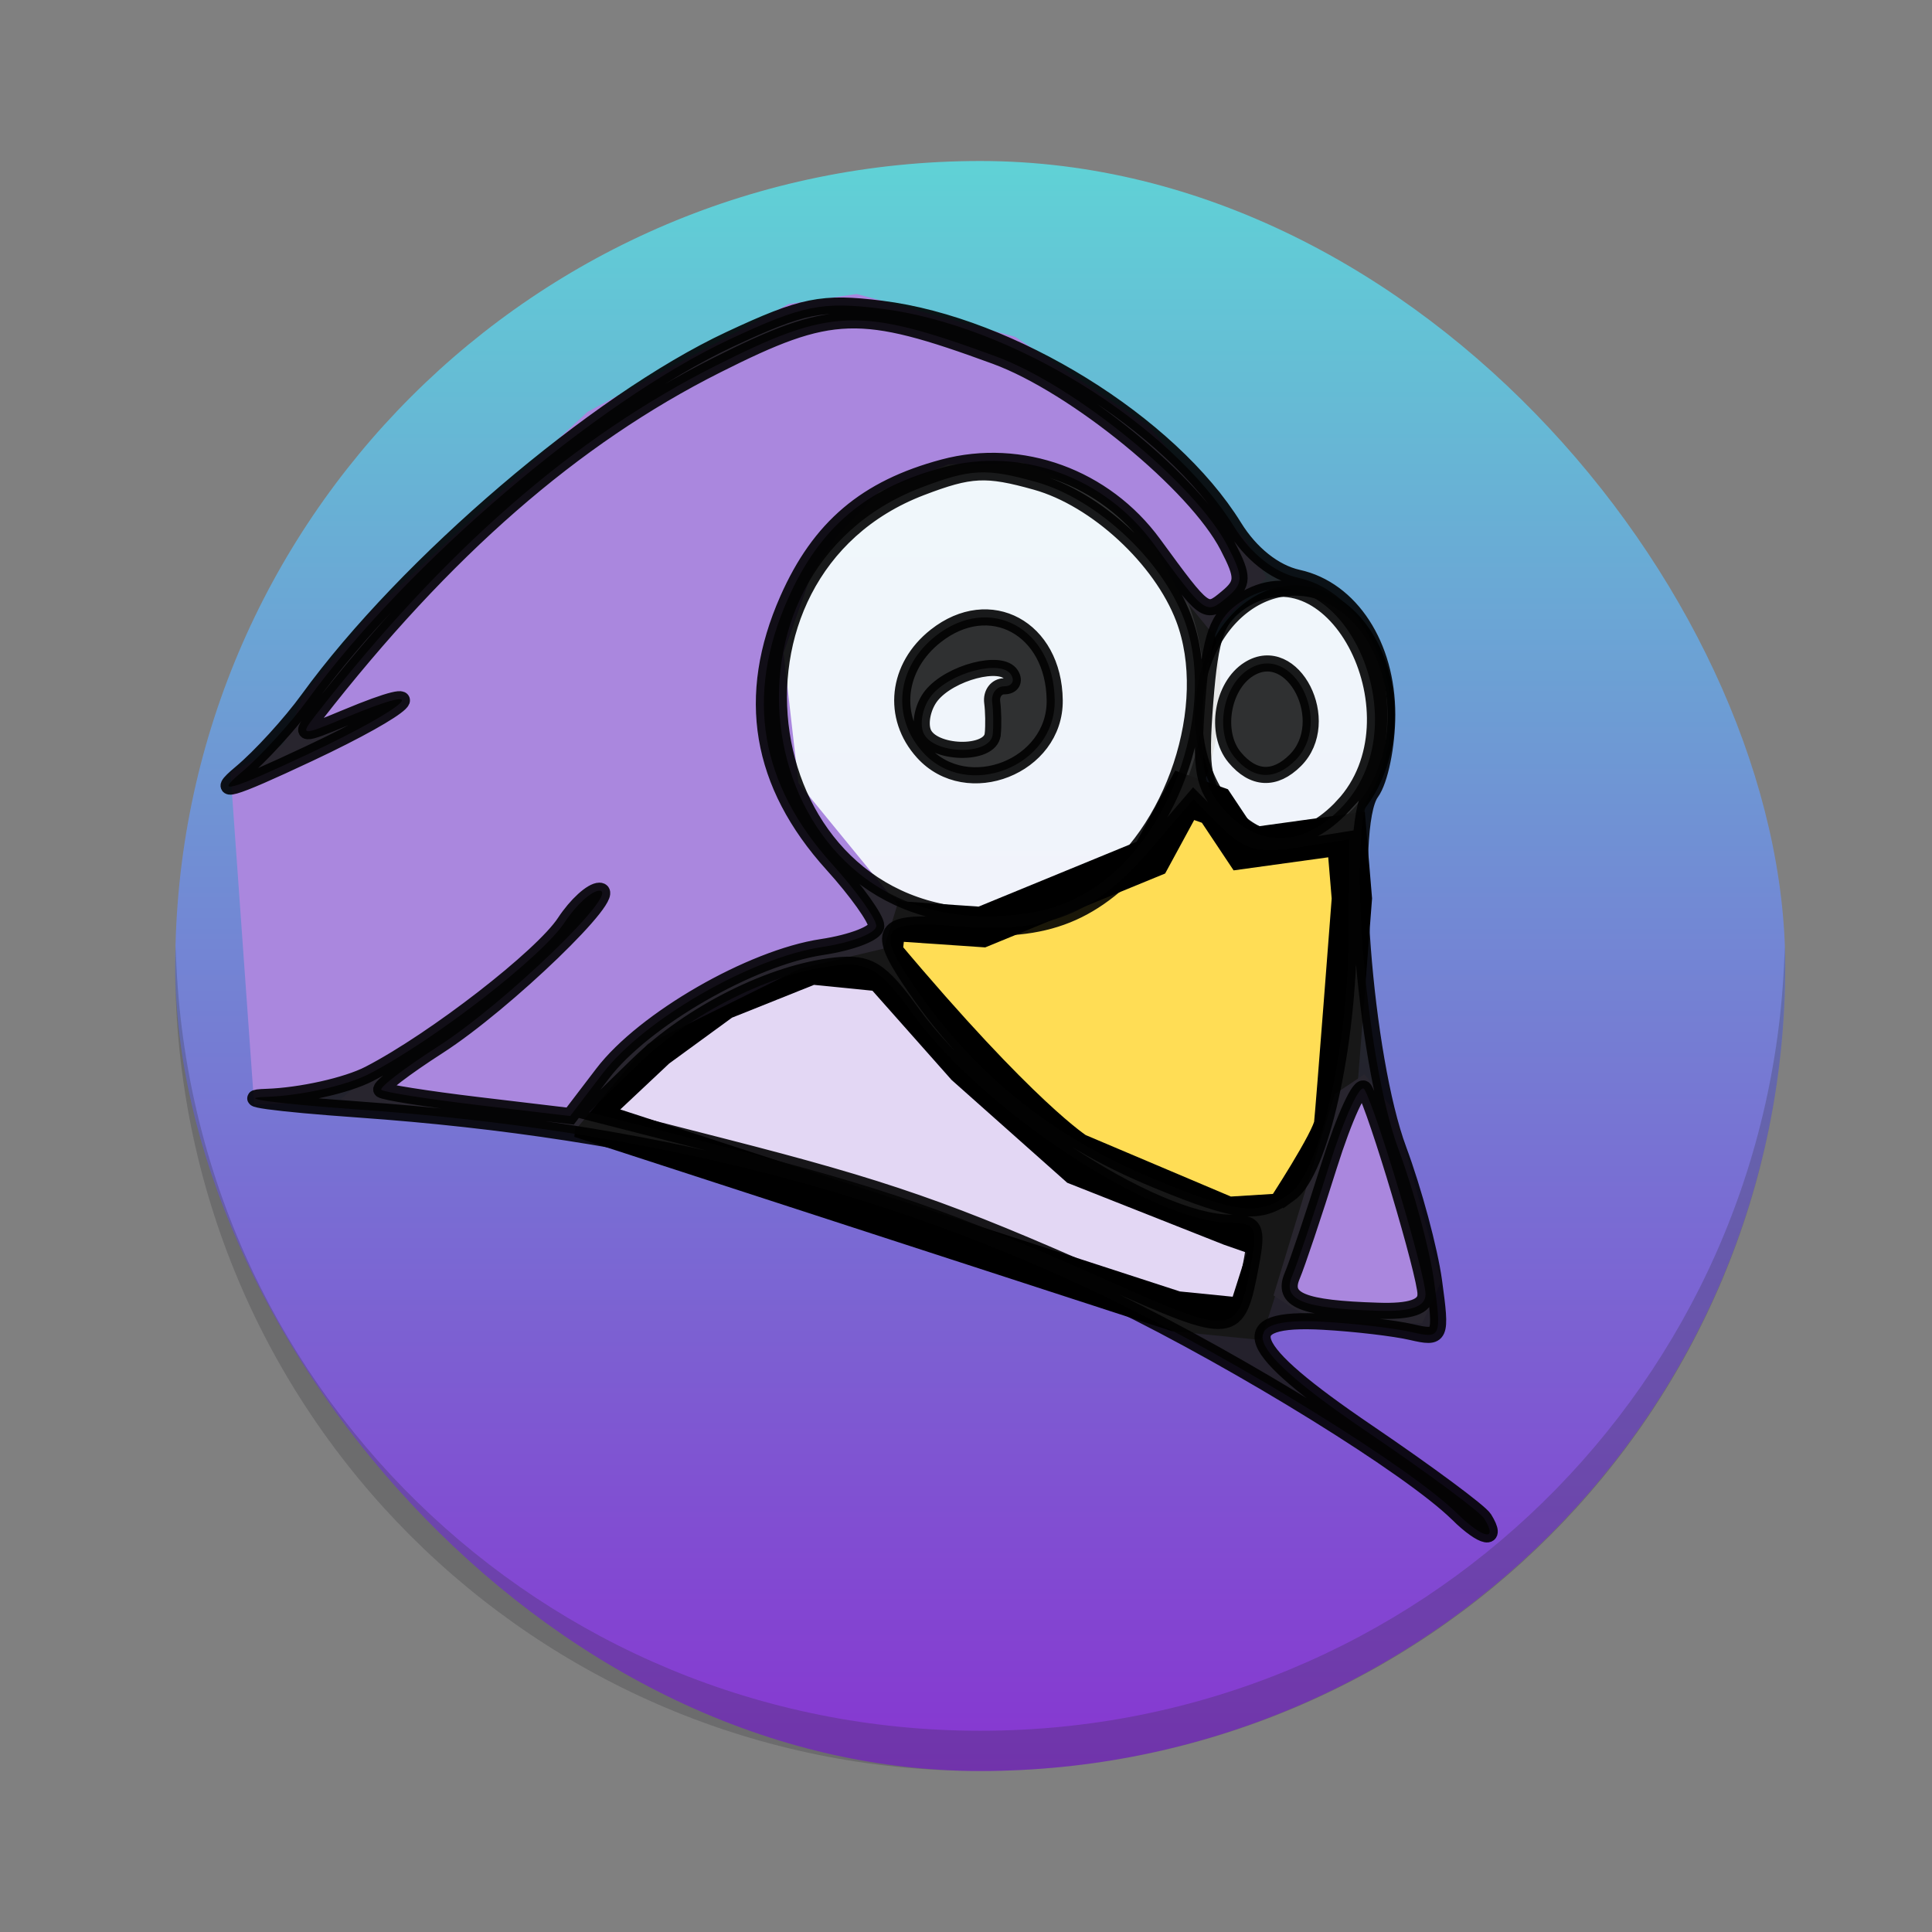 <?xml version="1.0" encoding="UTF-8" standalone="no"?>
<!-- Created with Inkscape (http://www.inkscape.org/) -->

<svg
   xmlns:dc="http://purl.org/dc/elements/1.1/"
   xmlns:cc="http://creativecommons.org/ns#"
   xmlns:rdf="http://www.w3.org/1999/02/22-rdf-syntax-ns#"
   xmlns:svg="http://www.w3.org/2000/svg"
   xmlns="http://www.w3.org/2000/svg"
   xmlns:xlink="http://www.w3.org/1999/xlink"
   xmlns:sodipodi="http://sodipodi.sourceforge.net/DTD/sodipodi-0.dtd"
   xmlns:inkscape="http://www.inkscape.org/namespaces/inkscape"
   width="48px"
   height="48px"
   id="svg3057"
   version="1.1"
   inkscape:version="0.48.4 r9939"
   sodipodi:docname="frozenbubble.svg">
  <rect width="100%" height="100%" fill="#808080" stroke="none"/>
  <defs
     id="defs3059">
    <linearGradient
       inkscape:collect="always"
       id="linearGradient3826">
      <stop
         style="stop-color:#000000;stop-opacity:1;"
         offset="0"
         id="stop3828" />
      <stop
         style="stop-color:#000000;stop-opacity:0;"
         offset="1"
         id="stop3830" />
    </linearGradient>
    <linearGradient
       id="linearGradient3816">
      <stop
         style="stop-color:#000000;stop-opacity:1;"
         offset="0"
         id="stop3818" />
      <stop
         style="stop-color:#ffffff;stop-opacity:0;"
         offset="1"
         id="stop3820" />
    </linearGradient>
    <linearGradient
       id="linearGradient4030">
      <stop
         style="stop-color:#000000;stop-opacity:0;"
         offset="0"
         id="stop4032" />
      <stop
         style="stop-color:#c2c2c2;stop-opacity:0.392;"
         offset="1"
         id="stop4034" />
    </linearGradient>
    <linearGradient
       inkscape:collect="always"
       id="linearGradient4000">
      <stop
         style="stop-color:#000000;stop-opacity:1;"
         offset="0"
         id="stop4002" />
      <stop
         style="stop-color:#000000;stop-opacity:0;"
         offset="1"
         id="stop4004" />
    </linearGradient>
    <linearGradient
       id="linearGradient3988">
      <stop
         style="stop-color:#c8d1e9;stop-opacity:1;"
         offset="0"
         id="stop3990" />
      <stop
         style="stop-color:#ffffff;stop-opacity:1;"
         offset="1"
         id="stop3992" />
    </linearGradient>
    <linearGradient
       id="linearGradient3982">
      <stop
         style="stop-color:#2a2a2a;stop-opacity:1;"
         offset="0"
         id="stop3984" />
      <stop
         style="stop-color:#a9a9a9;stop-opacity:1;"
         offset="1"
         id="stop3986" />
    </linearGradient>
    <linearGradient
       inkscape:collect="always"
       xlink:href="#linearGradient5109"
       id="linearGradient3784"
       gradientUnits="userSpaceOnUse"
       gradientTransform="matrix(-1,0,0,0.768,356.089,-433.025)"
       x1="303.674"
       y1="578.029"
       x2="304.45"
       y2="578.029" />
    <linearGradient
       inkscape:collect="always"
       id="linearGradient5109">
      <stop
         style="stop-color:#000000;stop-opacity:1;"
         offset="0"
         id="stop5111" />
      <stop
         style="stop-color:#000000;stop-opacity:0;"
         offset="1"
         id="stop5113" />
    </linearGradient>
    <linearGradient
       inkscape:collect="always"
       xlink:href="#linearGradient4372"
       id="linearGradient4370"
       x1="32.467"
       y1="33.972"
       x2="32.467"
       y2="14.034"
       gradientUnits="userSpaceOnUse"
       gradientTransform="matrix(0.943,0,0,0.943,0.69,10.687)" />
    <linearGradient
       id="linearGradient4372">
      <stop
         style="stop-color:#f9cebf;stop-opacity:1"
         offset="0"
         id="stop4374" />
      <stop
         style="stop-color:#fef8f6;stop-opacity:1"
         offset="1"
         id="stop4376" />
    </linearGradient>
    <linearGradient
       inkscape:collect="always"
       xlink:href="#linearGradient5336"
       id="linearGradient3770"
       gradientUnits="userSpaceOnUse"
       gradientTransform="matrix(2,0,0,1.586,-765.346,36.094)"
       x1="402.197"
       y1="617.763"
       x2="408.923"
       y2="611.019" />
    <linearGradient
       inkscape:collect="always"
       id="linearGradient5336">
      <stop
         style="stop-color:#292929;stop-opacity:1"
         offset="0"
         id="stop5338" />
      <stop
         style="stop-color:#878787;stop-opacity:1"
         offset="1"
         id="stop5340" />
    </linearGradient>
    <linearGradient
       inkscape:collect="always"
       xlink:href="#linearGradient5142"
       id="linearGradient3774"
       gradientUnits="userSpaceOnUse"
       gradientTransform="matrix(1.167,0,0,-1.236,-453.083,769.619)"
       x1="408.981"
       y1="617.834"
       x2="408.981"
       y2="621.194" />
    <linearGradient
       id="linearGradient5142"
       inkscape:collect="always">
      <stop
         id="stop5144"
         offset="0"
         style="stop-color:#292929;stop-opacity:1" />
      <stop
         id="stop5146"
         offset="1"
         style="stop-color:#696969;stop-opacity:1" />
    </linearGradient>
    <linearGradient
       inkscape:collect="always"
       xlink:href="#linearGradient5336"
       id="linearGradient3772"
       gradientUnits="userSpaceOnUse"
       gradientTransform="matrix(1.535,0,0,1.217,-602.465,-739.262)"
       x1="402.197"
       y1="617.763"
       x2="408.923"
       y2="611.019" />
    <linearGradient
       y2="611.019"
       x2="408.923"
       y1="617.763"
       x1="402.197"
       gradientTransform="matrix(1.535,0,0,1.217,-588.653,-739.262)"
       gradientUnits="userSpaceOnUse"
       id="linearGradient3141"
       xlink:href="#linearGradient5336"
       inkscape:collect="always" />
    <linearGradient
       inkscape:collect="always"
       xlink:href="#linearGradient3982"
       id="linearGradient3962"
       x1="16"
       y1="4"
       x2="32"
       y2="4"
       gradientUnits="userSpaceOnUse"
       spreadMethod="repeat"
       gradientTransform="matrix(1.151,0,0,1.151,-3.715,-1.334)" />
    <linearGradient
       inkscape:collect="always"
       xlink:href="#linearGradient3988"
       id="linearGradient3994"
       x1="5"
       y1="28.002"
       x2="43"
       y2="28"
       gradientUnits="userSpaceOnUse"
       gradientTransform="matrix(1.151,0,0,1.151,-3.715,-2.49)" />
    <linearGradient
       inkscape:collect="always"
       xlink:href="#linearGradient4000"
       id="linearGradient4006"
       x1="16"
       y1="27.982"
       x2="31.291"
       y2="27.982"
       gradientUnits="userSpaceOnUse" />
    <linearGradient
       gradientUnits="userSpaceOnUse"
       y2="1043.83"
       x2="34.586"
       y1="1012.894"
       x1="34.586"
       id="linearGradient4171"
       xlink:href="#linearGradient4167"
       inkscape:collect="always"
       gradientTransform="matrix(0.578,0,0,-0.578,9.96,624.171)" />
    <linearGradient
       id="linearGradient4167">
      <stop
         id="stop4169"
         offset="0"
         style="stop-color:#2f333f;stop-opacity:1;" />
      <stop
         id="stop4171"
         offset="1"
         style="stop-color:#929298;stop-opacity:1;" />
    </linearGradient>
    <linearGradient
       inkscape:collect="always"
       xlink:href="#linearGradient3816"
       id="linearGradient3822"
       x1="16.25"
       y1="31.545"
       x2="31.781"
       y2="31.545"
       gradientUnits="userSpaceOnUse"
       gradientTransform="matrix(1.151,0,0,1.151,-3.715,-2.49)" />
    <linearGradient
       inkscape:collect="always"
       xlink:href="#linearGradient3826"
       id="linearGradient3832"
       x1="23"
       y1="29"
       x2="20"
       y2="24"
       gradientUnits="userSpaceOnUse"
       gradientTransform="matrix(1.151,0,0,1.151,-3.715,-2.49)" />
    <linearGradient
       gradientTransform="matrix(1.429,0,0,1.429,-163.673,-235.913)"
       inkscape:collect="always"
       xlink:href="#linearGradient4435"
       id="linearGradient4274"
       x1="400.571"
       y1="545.798"
       x2="400.571"
       y2="517.798"
       gradientUnits="userSpaceOnUse" />
    <linearGradient
       id="linearGradient4435">
      <stop
         id="stop4437"
         offset="0"
         style="stop-color:#8735d1;stop-opacity:1;" />
      <stop
         id="stop4439"
         offset="1"
         style="stop-color:#60d1d6;stop-opacity:1;" />
    </linearGradient>
    <linearGradient
       y2="517.798"
       x2="400.571"
       y1="545.798"
       x1="400.571"
       gradientTransform="matrix(1.429,0,0,1.429,-547.891,-735.711)"
       gradientUnits="userSpaceOnUse"
       id="linearGradient3043"
       xlink:href="#linearGradient4435"
       inkscape:collect="always" />
  </defs>
  <sodipodi:namedview
     id="base"
     pagecolor="#ffffff"
     bordercolor="#666666"
     borderopacity="1.0"
     inkscape:pageopacity="0.0"
     inkscape:pageshadow="2"
     inkscape:zoom="8.0000005"
     inkscape:cx="9.1782707"
     inkscape:cy="21.851071"
     inkscape:current-layer="layer1"
     showgrid="true"
     inkscape:grid-bbox="true"
     inkscape:document-units="px"
     inkscape:window-width="1871"
     inkscape:window-height="1056"
     inkscape:window-x="49"
     inkscape:window-y="24"
     inkscape:window-maximized="1"
     inkscape:snap-nodes="false">
    <inkscape:grid
       type="xygrid"
       id="grid3182" />
  </sodipodi:namedview>
  <g
     id="layer1"
     inkscape:label="Layer 1"
     inkscape:groupmode="layer">
    <rect
       style="fill:url(#linearGradient3043);fill-opacity:1;stroke:none"
       id="rect4179"
       width="40"
       height="40"
       x="4.354"
       y="4"
       ry="20" />
    <path
       inkscape:connector-curvature="0"
       style="fill:#2c2e31;fill-opacity:0.235;stroke:none"
       d="m 4.365,23.5 c -0.004,0.167 -0.012,0.332 -0.012,0.5 0,11.08 8.92,20 20,20 11.08,0 20,-8.92 20,-20 0,-0.168 -0.008,-0.333 -0.012,-0.5 -0.265,10.846 -9.076,19.5 -19.988,19.5 -10.912,0 -19.724,-8.654 -19.988,-19.5 z"
       id="rect4409" />
    <path
       sodipodi:type="arc"
       style="opacity:0.896;fill:#ffffff;fill-opacity:1;fill-rule:evenodd;stroke:#000000;stroke-width:0.4;stroke-miterlimit:4;stroke-opacity:1;stroke-dasharray:none"
       id="path3977"
       sodipodi:cx="24.616154"
       sodipodi:cy="18.213129"
       sodipodi:rx="5.435883"
       sodipodi:ry="4.8613586"
       d="m 30.052,18.213 a 5.436,4.861 0 1 1 -10.872,0 5.436,4.861 0 1 1 10.872,0 z"
       transform="matrix(1.02,0,0,1.231,-0.535,-5.275)" />
    <path
       sodipodi:type="arc"
       style="opacity:0.896;fill:#ffffff;fill-opacity:1;fill-rule:evenodd;stroke:#000000;stroke-width:0.4;stroke-miterlimit:4;stroke-opacity:1;stroke-dasharray:none"
       id="path3977-2"
       sodipodi:cx="24.616154"
       sodipodi:cy="18.213129"
       sodipodi:rx="5.435883"
       sodipodi:ry="4.8613586"
       d="m 30.052,18.213 a 5.436,4.861 0 1 1 -10.872,0 5.436,4.861 0 1 1 10.872,0 z"
       transform="matrix(0.44,0,0,0.639,21.341,6.139)" />
    <path
       style="fill:#ffdd55;stroke:#000000;stroke-width:1px;stroke-linecap:butt;stroke-linejoin:miter;stroke-opacity:1"
       d="m 21.92,23.693 c 3.447,4.11 4.817,4.95 4.817,4.95 l 3.757,1.591 1.414,-0.088 c 0,0 1.193,-1.812 1.237,-2.21 0.044,-0.398 0.442,-5.613 0.442,-5.613 l -0.133,-1.591 -2.563,0.354 -0.707,-1.061 -0.751,-0.265 -0.84,1.547 -4.198,1.724 -1.945,-0.133 -0.442,0 z"
       id="path3997"
       inkscape:connector-curvature="0" />
    <path
       style="fill:#e3d7f4;stroke:#000000;stroke-width:1px;stroke-linecap:butt;stroke-linejoin:miter;stroke-opacity:1"
       d="m 14.849,27.406 1.458,-1.37 1.635,-1.193 2.21,-0.884 1.768,0.177 2.077,2.342 2.784,2.475 3.801,1.503 1.016,0.354 -0.619,1.945 -1.768,-0.177 -14.407,-4.685 z"
       id="path4001"
       inkscape:connector-curvature="0" />
    <path
       style="fill:#aa87de;stroke:#aa87de;stroke-width:1px;stroke-linecap:butt;stroke-linejoin:miter;stroke-opacity:1"
       d="m 6.249,19.486 0.53,7.44 0.865,-0.021 1.9,-0.751 3.094,-1.989 1.989,-2.166 0.398,-0.044 0.088,0.221 -5.171,4.552 -0.265,0.221 4.464,0.53 1.635,-1.945 3.933,-1.945 1.856,-0.442 0.177,-0.575 -2.386,-2.917 -0.398,-3.491 0.751,-2.121 0.707,-1.061 1.149,-1.193 1.9,-0.751 2.033,-0.044 2.077,0.84 1.547,1.503 0.619,1.149 0.398,0.486 0.707,-0.707 -0.265,-0.486 -2.386,-2.828 -3.182,-2.121 -3.757,-1.016 -1.503,0.221 -4.861,2.607 -5.347,4.95 -1.591,1.989 -0.216,0.528 1.011,-0.396 1.193,-0.53 0.088,0.265 z"
       id="path4003"
       inkscape:connector-curvature="0"
       sodipodi:nodetypes="cccccccccccccccccccccccccccccccccccccccc" />
    <path
       style="fill:#aa87de;fill-opacity:1;stroke:#aa87de;stroke-width:0.915px;stroke-linecap:butt;stroke-linejoin:miter;stroke-opacity:1"
       d="m 33.55,27.473 -1.373,4.52 c 0,0 0.257,0.172 0.572,0.315 0.315,0.143 2.289,0.114 2.289,0.114 l 0.286,-0.629 -1.087,-3.977 -0.429,-0.515 z"
       id="path4005"
       inkscape:connector-curvature="0" />
    <path
       style="fill:#1a1a1a;stroke-width:0.4;stroke-miterlimit:4;stroke-dasharray:none;stroke:#000000;stroke-opacity:1;opacity:0.896;fill-opacity:1"
       d="M 36.211,37.609 C 35.04,36.459 30.844,33.861 27.643,32.303 22.053,29.583 16.092,28.075 8.918,27.566 6.824,27.418 5.796,27.276 6.633,27.251 c 0.838,-0.029 1.98,-0.281 2.539,-0.57 1.623,-0.839 4.3,-2.915 4.859,-3.768 0.283,-0.431 0.67,-0.784 0.861,-0.784 0.556,0 -2.34,2.796 -4.002,3.865 -0.836,0.537 -1.472,1.024 -1.415,1.082 0.058,0.058 1.137,0.228 2.398,0.379 l 2.293,0.273 0.808,-1.059 c 1.021,-1.338 3.689,-2.876 5.447,-3.14 0.743,-0.112 1.35,-0.347 1.35,-0.525 0,-0.177 -0.49,-0.865 -1.09,-1.528 -1.807,-2.001 -2.174,-4.179 -1.109,-6.587 0.791,-1.788 1.943,-2.764 3.868,-3.279 1.93,-0.516 4.006,0.239 5.221,1.9 1.294,1.769 1.295,1.77 1.815,1.339 0.421,-0.349 0.425,-0.509 0.029,-1.273 C 29.706,12.025 26.715,9.578 24.736,8.852 21.365,7.616 20.658,7.639 17.805,9.074 14.245,10.864 11.049,13.653 7.845,17.764 7.436,18.289 7.476,18.293 8.592,17.827 10.882,16.87 10.194,17.542 7.669,18.728 5.702,19.652 5.312,19.762 5.981,19.204 6.46,18.805 7.216,17.978 7.659,17.367 10.1,14.008 14.817,9.981 18.127,8.432 c 1.817,-0.85 2.294,-0.947 3.771,-0.762 3.229,0.404 7.171,2.841 8.765,5.421 0.41,0.664 1.002,1.134 1.589,1.263 1.305,0.287 2.214,1.682 2.214,3.398 0,0.769 -0.179,1.641 -0.397,1.939 -0.613,0.835 -0.172,6.586 0.68,8.875 0.376,1.01 0.772,2.482 0.88,3.27 0.19,1.388 0.172,1.429 -0.563,1.259 -0.418,-0.097 -1.397,-0.212 -2.176,-0.256 -2.317,-0.13 -2.014,0.635 1.087,2.741 1.489,1.012 2.794,1.978 2.899,2.149 0.356,0.575 -0.028,0.506 -0.666,-0.12 z M 31.082,31.411 c 0.172,-0.912 0.113,-1.032 -0.512,-1.034 -1.933,-0.008 -6.15,-2.783 -7.899,-5.197 -0.796,-1.099 -1.085,-1.28 -1.91,-1.193 -1.571,0.165 -3.599,1.179 -4.909,2.456 l -1.221,1.19 3.332,0.852 c 4.059,1.038 5.627,1.584 9.521,3.315 3.197,1.421 3.258,1.415 3.598,-0.387 z m 4.336,0.748 c 0,-0.491 -1.232,-4.619 -1.521,-5.096 -0.101,-0.166 -0.495,0.69 -0.877,1.904 -0.381,1.214 -0.794,2.444 -0.917,2.734 -0.254,0.601 0.25,0.806 2.124,0.864 0.824,0.029 1.19,-0.099 1.19,-0.406 z m -3.366,-2.508 c 0.754,-0.551 1.451,-3.658 1.457,-6.494 l 0.005,-2.305 -1.234,0.198 c -1.009,0.161 -1.361,0.071 -1.931,-0.499 L 29.653,19.854 28.581,21.106 c -1.382,1.615 -2.563,2.089 -4.748,1.908 -1.905,-0.158 -2.089,0.044 -1.22,1.344 1.527,2.286 3.491,3.881 6.106,4.957 2.064,0.849 2.561,0.899 3.333,0.335 z m -4.853,-7.604 c 1.963,-1.305 3.03,-4.531 2.21,-6.685 -0.563,-1.48 -2.176,-2.97 -3.669,-3.388 -1.239,-0.347 -1.629,-0.328 -2.852,0.139 -5.535,2.114 -4.247,10.651 1.607,10.651 1.157,0 1.935,-0.207 2.703,-0.717 z m -4.268,-3.355 c -0.794,-0.877 -0.657,-2.126 0.318,-2.893 1.344,-1.057 2.933,-0.196 2.955,1.599 0.02,1.643 -2.172,2.51 -3.273,1.294 z m 1.734,-0.451 c 0.021,-0.218 0.015,-0.575 -0.014,-0.793 -0.028,-0.218 0.106,-0.397 0.298,-0.397 0.192,0 0.27,-0.129 0.172,-0.287 -0.241,-0.391 -1.518,-0.057 -1.98,0.518 -0.206,0.256 -0.298,0.667 -0.204,0.912 0.212,0.552 1.676,0.593 1.727,0.049 z m 8.705,1.778 c 2.018,-2.178 -0.19,-6.609 -2.53,-5.076 -0.608,0.399 -0.766,0.838 -0.895,2.486 -0.134,1.706 -0.061,2.108 0.492,2.716 0.863,0.95 1.981,0.902 2.933,-0.126 z m -2.698,-1.206 c -0.5,-0.602 -0.31,-1.771 0.356,-2.188 1.099,-0.688 2.113,1.306 1.153,2.266 -0.508,0.508 -1.046,0.481 -1.509,-0.078 z"
       id="path3017"
       inkscape:connector-curvature="0" />
  </g>
</svg>
